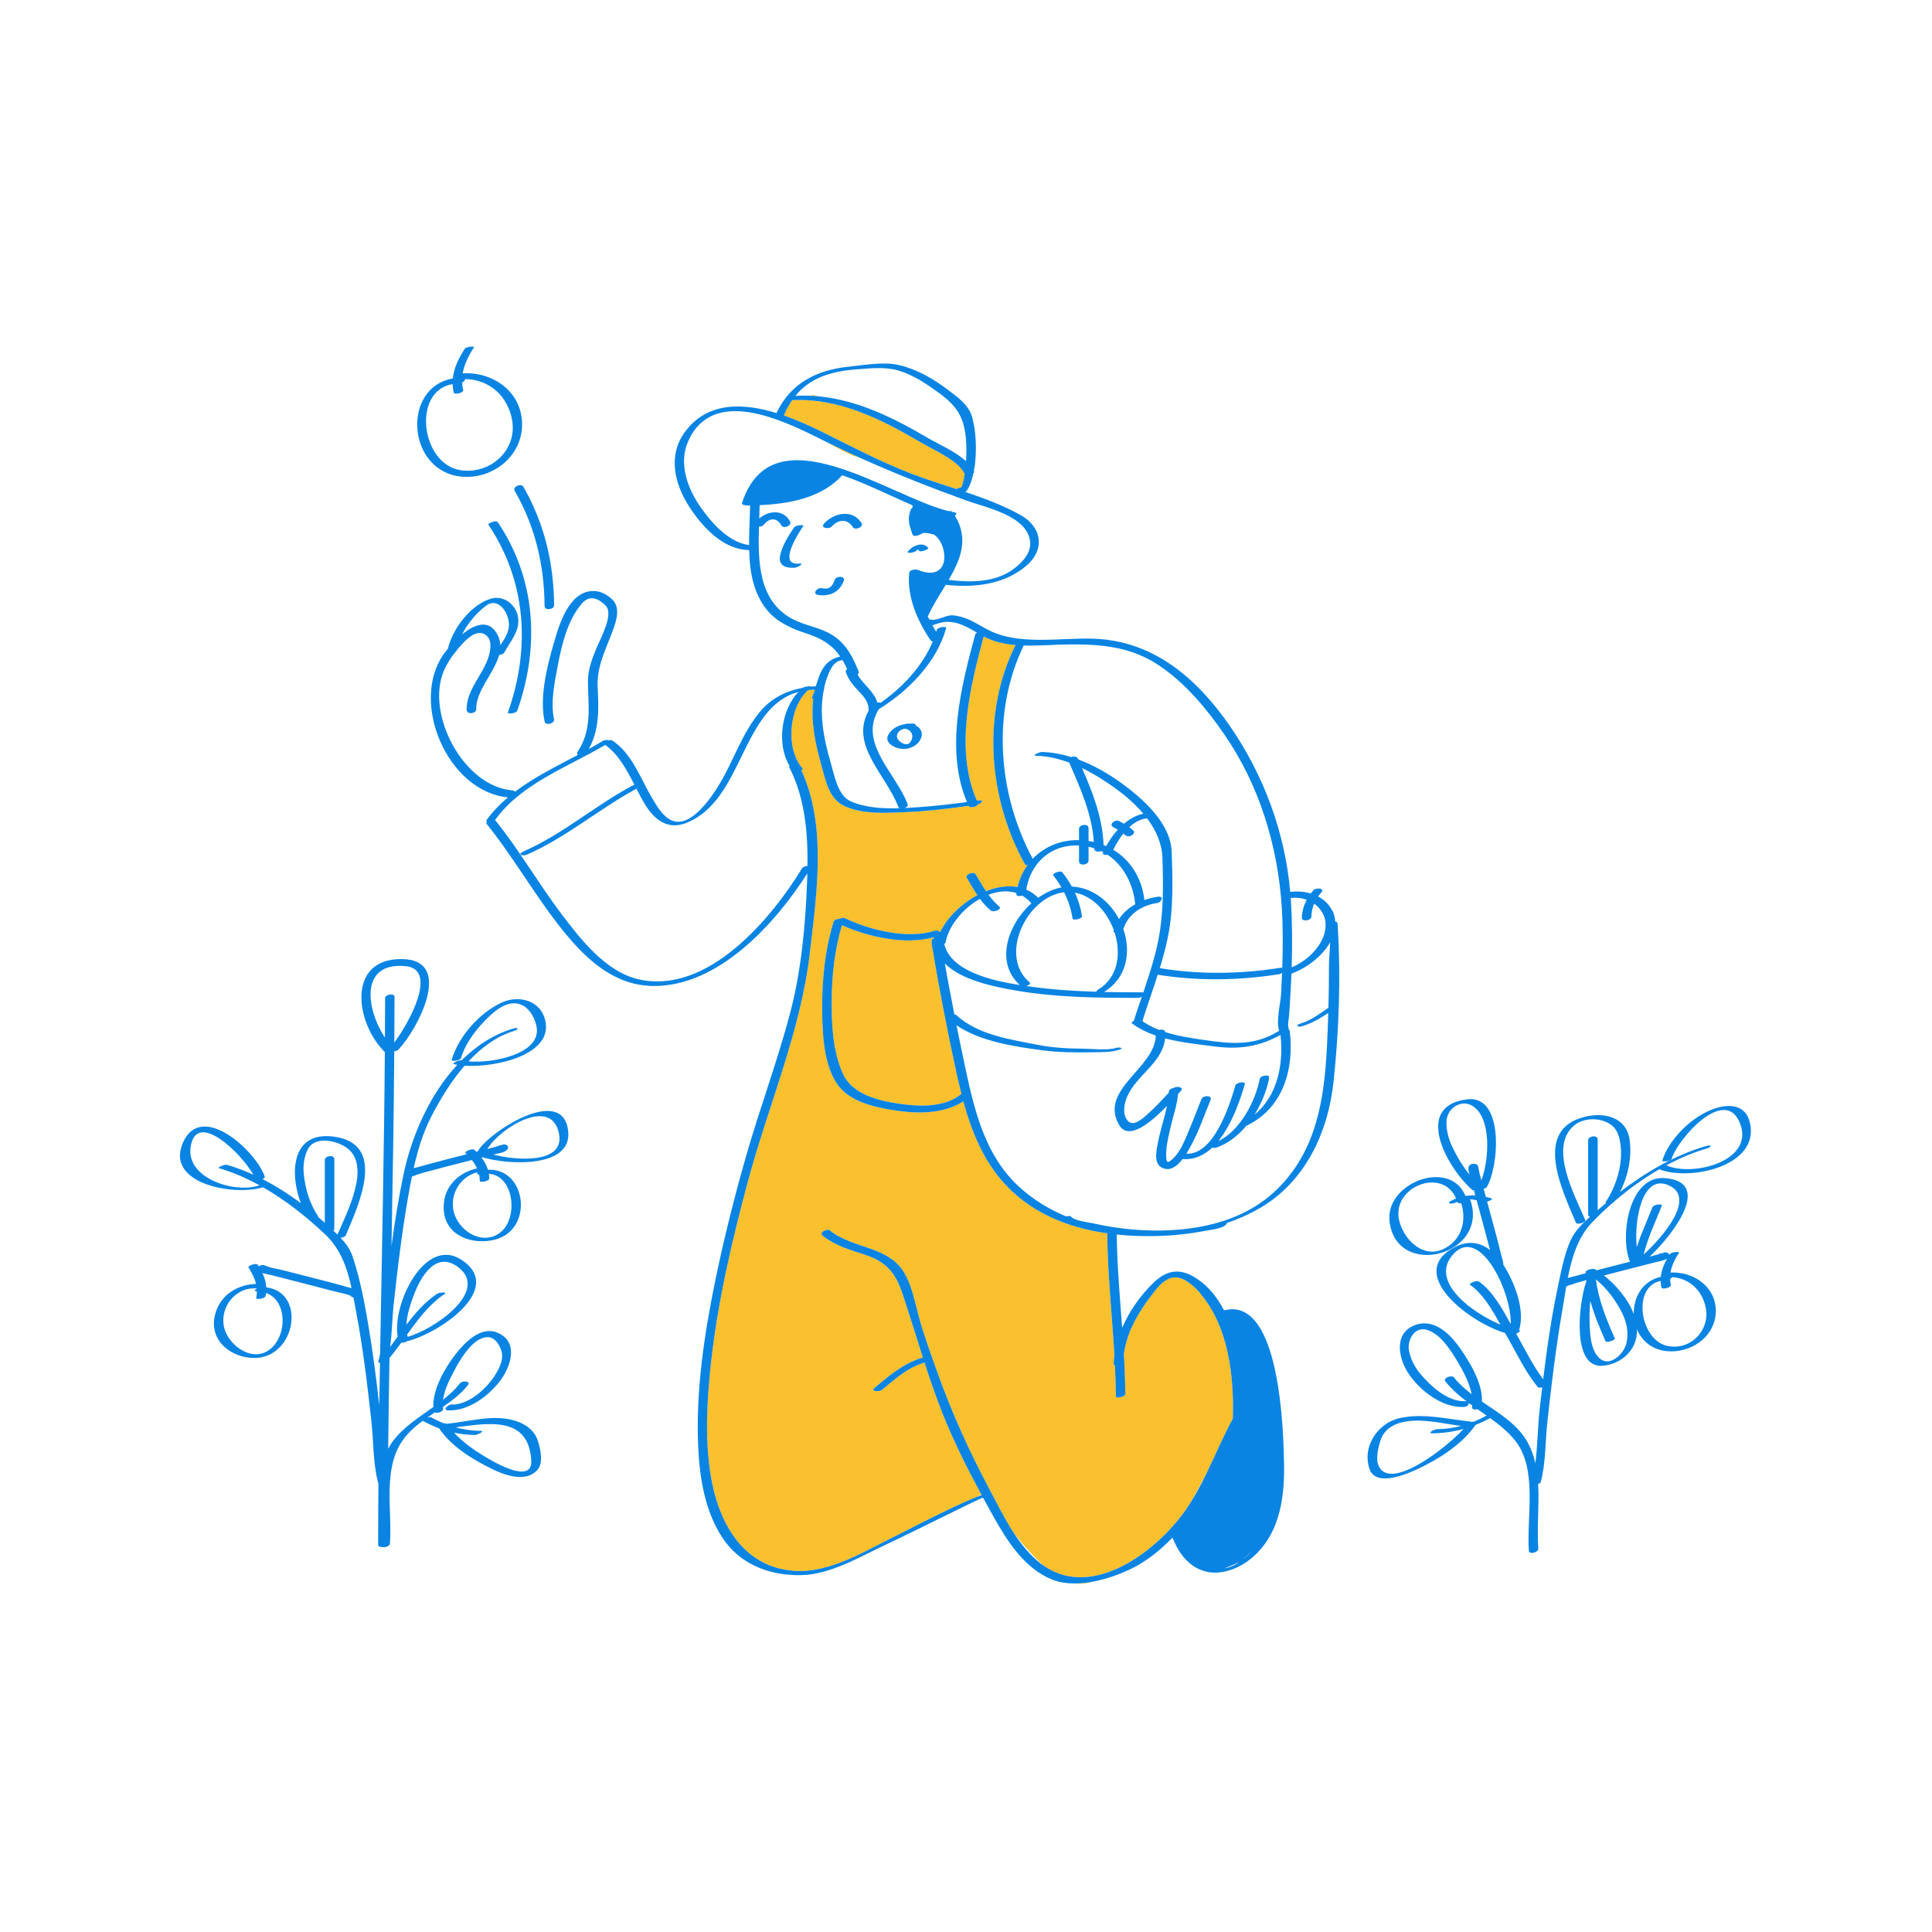 <svg version="1.1" id="Layer_1" xmlns="http://www.w3.org/2000/svg" xmlns:xlink="http://www.w3.org/1999/xlink" x="0px" y="0px" width="595.28px" height="595.28px" viewBox="0 0 595.28 595.28" enable-background="new 0 0 595.28 595.28" xml:space="preserve">
<path id="color_x5F_2" fill="#FBC02D" d="M263.72,140.695c-1.942-0.583-5.77-2.599-9.725-4.847
	c3.772,1.874,7.555,3.657,11.353,5.368C264.682,140.996,264.122,140.816,263.72,140.695z M250.72,121.695l-1.332,0.222
	c0.908,0.034,1.81,0.096,2.707,0.18C251.226,121.838,250.72,121.695,250.72,121.695z M296.224,150.126
	c0.159-0.375,0.294-0.758,0.406-1.149c0.262-0.973,0.452-1.959,0.608-2.952c-2.083-4.216-9.059-7.097-12.769-9.279
	c-12.451-7.322-25.592-14.154-40.395-13.457c-0.953,1.382-1.808,2.939-2.548,4.721c4.243,1.475,8.296,3.337,11.802,5.071
	c9.088,4.492,17.883,9.162,27.375,12.817c4.5,1.733,9.25,3.226,13.996,4.779c0.42-0.233,1.02-0.446,1.512-0.509
	C296.217,150.154,296.218,150.142,296.224,150.126z M297.646,142.1c0.004-0.062,0.01-0.123,0.014-0.185
	c-0.092-0.02-0.198-0.044-0.297-0.066C297.458,141.932,297.554,142.015,297.646,142.1z M237.622,484.29
	c-1.225-0.315-2.419-0.709-3.578-1.178C235.09,483.644,236.303,484.028,237.622,484.29z M317.169,371.313
	c-11.632-7.897-16.91-19.333-20.352-31.977c-5.532,3.631-13.067,3.869-19.412,3.024c-5.973-0.794-14.154-2.253-18.406-7.021
	c-5.251-5.89-5.615-16.787-5.675-24.227c-0.074-9.116,0.825-18.339,3.511-27.08c0.189-0.615,1.017-0.934,1.729-0.894
	c0.587-0.292,1.337-0.443,1.786-0.23c7.813,3.708,19.152,6.524,27.63,3.892c0.733-0.228,1.223-0.041,1.44,0.284
	c0.114-0.014,0.225-0.02,0.333-0.019c2.138-4.417,6.468-8.609,11.399-11.233c-1.153-1.704-2.168-3.514-3.228-5.295
	c-0.689-1.159,2.113-2.139,2.675-1.194c1.028,1.729,2.019,3.485,3.131,5.146c0.129-0.026,0.333-0.063,0.606-0.103
	c3.093-1.148,6.276-1.603,9.197-1.084c0.582-2.526,1.647-4.813,3.085-6.792c-0.383,0.048-0.698,0.011-0.805-0.182
	c-11.321-20.33-13.449-46.523-2.902-67.585c-3.5-0.298-6.866-1.036-9.816-2.649c-4.279,15.864-8.961,34.94-2.099,50.596
	c0.168-0.023,0.336-0.045,0.503-0.069c1.84-0.263,0.992,0.876-0.129,1.225c-0.313,0.675-2.512,1.29-2.891,0.483
	c-0.006-0.013-0.011-0.026-0.017-0.039c-6.281,0.875-12.592,1.649-18.929,1.917c-6.161,0.26-14.018,0.857-19.719-2.04
	c-4.469-2.271-5.525-7.995-6.78-12.486c-1.821-6.522-3.316-13.562-2.454-20.363c-0.305-0.033-0.493-0.13-0.419-0.304
	c0.343-0.808,0.625-1.65,0.89-2.505c-0.708,0.012-1.392,0.052-2.052,0.124c-6.028,5.453-7.013,18.173-1.708,24.141
	c0.159,0.179-0.024,0.406-0.356,0.614c7.884,17.135,4.675,38.202,2.587,56.247c-2.79,24.111-12.786,46.978-19.068,70.342
	c-4.951,18.415-9.332,37.144-11.404,56.129c-1.239,11.353-1.91,23.056-0.088,34.389c2.307,14.353,9.703,28.309,25.641,29.501
	c11.271,0.844,22.464-6.447,32.245-11.186c1.355-0.656,16.336-8.507,24.034-11.567l1.479-0.765
	c-4.363-8.056-8.469-16.251-11.87-24.766c-2.109-5.283-3.938-10.626-5.677-15.992c-0.173,0.138-0.381,0.266-0.672,0.358
	c-4.741,1.502-8.623,5.03-12.372,8.157c-0.788,0.657-3.668,0.507-2.354-0.589c4.37-3.645,8.78-7.43,14.294-9.177
	c0.253-0.08,0.469-0.104,0.664-0.103c-2.114-6.584-4.111-13.2-6.314-19.786c-2.207-6.598-5.099-9.887-11.75-12.035
	c-4.529-1.463-9.068-2.811-12.847-5.812c-1.251-0.994,1.345-2.307,2.258-1.582c7.297,5.795,18.324,4.652,23.156,13.477
	c2.175,3.972,3.032,8.594,4.198,12.922c1.584,5.881,3.717,11.653,5.776,17.383c4.415,12.289,9.649,23.961,15.782,35.483
	c2.397,4.503,4.822,9.488,7.788,14.007c2.766,3.499,5.934,7.115,9.15,9.984c15.298,10.653,35.153-4.725,43.858-17.337
	c0.589-0.854,1.146-1.722,1.687-2.595l4.223-7.7c2.888-5.855,5.362-11.879,8.5-17.657c0.186-5.654-0.043-11.789-1.082-17.747
	c-0.027-0.158-0.055-0.315-0.083-0.473c-1.151-6.334-3.227-12.441-6.704-17.505c-1.966-2.864-4.306-5.781-7.545-7.28
	c-4.356-2.017-7.425,2.059-9.813,5.211c-4.065,5.369-7.416,11.194-8.334,17.84c0.238,4.124,0.406,8.252,0.429,12.387
	c0.005,0.891-2.895,1.342-2.897,0.776c-0.018-3.214-0.139-6.422-0.296-9.629c-0.233-0.111-0.385-0.299-0.374-0.589
	c0.032-0.832,0.116-1.661,0.225-2.488c-0.732-12.513-2.111-24.991-2.213-37.536c-0.148-0.044-0.319-0.098-0.479-0.146
	C332.31,378.692,324.168,376.065,317.169,371.313z M331.049,487.881c1.857,0.292,3.956,0.015,6.17-0.65
	C335.164,487.643,333.08,487.884,331.049,487.881z M259.401,285.077c-2.179,7.396-3.092,15.302-3.144,22.987
	c-0.051,7.51,0.299,15.839,3.474,22.802c2.762,6.056,10.232,8.099,16.35,9.062c6.534,1.029,14.679,1.573,20.145-2.863
	c-0.568-2.241-1.093-4.51-1.589-6.805c-1.966-9.093-3.801-18.218-5.476-27.369c-0.586-3.205-1.178-6.412-1.659-9.635
	c-0.146-0.972-0.736-2.752-0.335-3.727c0.078-0.188,0.313-0.346,0.618-0.469c0-0.096,0.006-0.196,0.008-0.292
	C278.93,291.233,267.75,288.771,259.401,285.077z"></path>
<path id="color_x5F_1" d="M247.528,162.034c-1.523,2.292-8.049,12.261-1.317,11.614c1.913-0.184-0.433,1.178-1.231,1.255
	c-2.811,0.27-5.335-0.624-4.577-3.906c0.713-3.086,2.527-5.873,4.26-8.479C245.148,161.788,247.791,161.64,247.528,162.034z
	 M257.211,178.612c-0.322,0.909-0.711,1.774-1.501,2.365c-0.716,0.536-1.8,0.371-2.611,0.25c-1.42-0.213-2.954,1.805-1.006,2.097
	c3.555,0.533,6.653-0.901,7.888-4.385C260.539,177.361,257.639,177.406,257.211,178.612z M256.308,162.2
	c1.97-2.21,4.792-2.437,6.461,0.212c0.696,1.104,3.46,0.005,2.653-1.274c-2.743-4.352-8.527-3.166-11.539,0.212
	C252.664,162.719,255.441,163.172,256.308,162.2z M279.669,170.041c1.292-1.843,4.767-3.38,6.375-1.153
	c0.189,0.262-2.405,1.458-2.897,0.776c-0.118-0.163-0.259-0.315-0.416-0.446c-0.075,0.103-0.147,0.204-0.209,0.292
	c-0.339,0.484-1.168,0.665-1.705,0.765C280.74,170.289,279.383,170.449,279.669,170.041z M282.319,168.971
	C282.158,168.919,282.163,168.967,282.319,168.971L282.319,168.971z M150.48,161.664c11.763,17.512,12.978,38.213,6.018,57.858
	c-0.213,0.602,2.592,0.269,2.862-0.493c6.977-19.692,5.839-40.542-5.982-58.142C152.878,160.143,150.22,161.276,150.48,161.664z
	 M158.604,151.252c6.317,11.026,9.078,22.798,9.189,35.462c0.014,1.543,2.95,1.116,2.938-0.211
	c-0.115-13.034-2.974-25.186-9.478-36.538C160.594,148.813,157.837,149.913,158.604,151.252z M139.522,116.616
	c0.329-3.232,1.797-6.264,3.64-9.104c0.481-0.741,3.147-0.904,2.868-0.475c-1.629,2.511-2.98,5.165-3.471,7.987
	c9.339-0.51,18.234,5.621,18.304,15.682c0.068,9.824-9.021,17.051-18.666,16.148C125.369,145.279,123.667,119.38,139.522,116.616z
	 M141.887,144.87c9.041,1.413,17.523-6.047,15.916-15.344c-1.297-7.507-7.019-12.623-14.472-12.731
	c0.007,0.335-0.424,0.791-0.949,1.087c0.037,0.768,0.139,1.546,0.331,2.338c0.185,0.764-2.72,1.51-2.897,0.776
	c-0.217-0.897-0.33-1.781-0.355-2.65C126.899,120.369,129.638,142.956,141.887,144.87z M412.166,285.384
	c0.992,15.704,0.393,32.061-1.252,47.692c-1.651,15.694-8.616,30.931-22.705,39.143c-3.284,1.915-6.747,3.44-10.318,4.643
	c0.112,0.062,0.137,0.16,0.017,0.307c-1.171,1.435-4.862,1.729-6.493,2.048c-4.829,0.942-9.762,1.484-14.68,1.618
	c-4.168,0.113-8.426-0.01-12.658-0.457c0.133,9.611,0.966,19.185,1.67,28.767c2.2-5.149,5.587-9.892,9.421-13.683
	c4.46-4.41,8.718-4.877,13.919-1.274c3.438,2.381,6.052,5.682,8.031,9.498c0.146-0.018,0.305-0.033,0.481-0.043
	c16.925-3.729,17.853,37.665,18.042,47.356c0.221,11.28-1.633,23.239-11.535,30.251c-3.166,2.241-7.795,3.835-11.711,3.14
	c-5.775-1.025-9.073-5.546-11.137-10.627c-3.97,4.125-8.521,7.725-13.737,10.09c-2.982,1.352-6.591,2.635-10.303,3.379
	c-2.056,0.412-4.14,0.654-6.17,0.65c-2.395-0.004-4.713-0.346-6.805-1.175c-8.563-3.397-13.889-11.84-18.205-19.551
	c-1.066-1.905-2.121-3.818-3.166-5.737c-0.306,0.131-0.611,0.263-0.914,0.402c-0.881,0.404-1.759,0.815-2.633,1.235
	c-2.397,1.151-4.784,2.327-7.168,3.504c-6.445,3.182-12.883,6.383-19.387,9.444c-7.864,3.701-16.992,9.161-25.935,9.321
	c-3.17,0.057-6.275-0.277-9.215-1.034c-1.225-0.315-2.419-0.709-3.578-1.178c-4.529-1.833-8.498-4.853-11.435-9.299
	c-5.379-8.142-7.035-18.333-7.474-27.905c-0.797-17.352,1.851-34.845,5.35-51.79c2.635-12.759,5.824-25.401,9.406-37.927
	c4.253-14.873,9.748-29.445,13.651-44.403c3.365-12.893,4.64-26.872,5.138-40.193c0.031-0.831,0.057-1.666,0.078-2.502
	c-10.077,15.788-27.6,34.975-47.581,34.697c-11.716-0.163-20.165-7.828-27.261-16.509c-8.708-10.653-15.379-22.768-24.01-33.477
	c-0.166-0.206-0.05-0.432,0.204-0.637c-0.269-0.078-0.384-0.242-0.179-0.523c1.906-2.626,4.139-4.904,6.574-6.962
	c-18.56-1.778-30.296-29.193-19.829-44.09c0.34-0.484,0.798-1.083,1.344-1.739c1.45-6.294,7.296-13.803,13.448-15.45
	c3.537-0.947,7.155,1.592,8.022,5.133c1.111,4.536-2.135,7.819-4.12,11.532c-0.205,0.383-0.908,0.643-1.572,0.747
	c-1.541,5.595-7.237,11.139-7.063,16.701c0.043,1.378-2.895,1.775-2.944,0.189c-0.205-6.547,5.971-11.584,7.124-17.823
	c0.344-1.858,0.442-4.147-1.396-5.343c-2.483-1.616-5.28,0.93-6.865,2.625c-0.667,0.713-1.32,1.458-1.947,2.226
	c0,0.003-0.001,0.007-0.002,0.01c-0.029,0.181-0.181,0.345-0.396,0.485c-1.405,1.783-2.648,3.706-3.531,5.772
	c-5.736,13.429,6.142,35.632,20.974,36.847c0.511,0.042,0.786,0.222,0.892,0.462c5.896-4.472,12.765-7.854,19.369-11.348
	c-0.234-0.252-0.279-0.625,0.038-1.106c4.385-6.659,3.214-13.702,3.102-21.193c-0.057-3.825,1.193-7.122,2.625-10.631
	c1.089-2.669,5.494-10.453,2.827-13.105c-2.25-2.238-4.902-3.392-7.28-0.661c-4.474,5.135-6.26,12.774-7.487,19.294
	c-0.959,5.099-2.257,11.164-1.125,16.339c0.3,1.371-2.602,2.128-2.897,0.776c-1.599-7.302,0.606-16.397,2.608-23.396
	c1.531-5.352,4.169-15.144,10.672-16.64c2.852-0.656,5.212,0.324,7.358,2.219c2.931,2.589,1.443,6.853,0.275,10.002
	c-2.144,5.778-4.898,10.875-4.579,17.183c0.348,6.882,0.547,13.093-2.722,19.077c1.462-0.808,2.902-1.631,4.299-2.487
	c0.468-0.287,1.529-0.366,2.022-0.186c0.367-0.081,0.697-0.093,0.885,0.03c6.139,4.036,8.667,11.663,12.264,17.718
	c1.581,2.661,3.802,6.611,7.157,7.273c5.117,1.009,10.631-6.749,12.995-10.489c4.878-7.72,7.482-16.875,13.546-23.829
	c3.397-3.896,7.967-6.019,12.857-6.905c0.01-0.007,0.019-0.017,0.028-0.024c0.395-0.299,2.137-0.584,2.461-0.32
	c0.476-0.046,0.953-0.081,1.432-0.106c0.643-2.146,1.288-4.303,2.61-6.101c1.237-1.683,2.98-2.669,4.906-3.064
	c-2.409-3.482-5.608-5.576-10.441-7.117c-4.423-1.41-8.979-3.434-12.023-7.103c-4.305-5.187-5.427-11.82-5.596-18.581
	c-7.95-0.07-14.363-7.068-18.384-13.237c-4.616-7.081-6.75-15.861-1.419-23.137c6.903-9.422,17.928-9.003,28.219-5.842
	c4.354-9.21,12.365-13.301,22.455-14.311c4.752-0.476,10.55-1.575,15.272-0.484c5.478,1.266,10.539,4.178,14.989,7.555
	c3.032,2.3,6.569,4.698,7.595,8.572c1.181,4.458,1.339,9.27,0.917,13.85c-0.041,0.445-0.17,1.46-0.408,2.675
	c0.032,0.062,0.073,0.121,0.104,0.184c0.069,0.144-0.036,0.308-0.238,0.465c-0.467,2.153-1.256,4.686-2.467,5.821
	c5.901,1.98,11.722,4.147,16.975,7.093c6.652,3.729,7.704,10.721,1.612,15.787c-6.905,5.741-16.012,6.645-24.653,5.713
	c-1.879,3.104-3.9,6.207-5.357,9.393c-0.043,0.095-0.119,0.181-0.21,0.262c0.166,0.358,0.337,0.714,0.513,1.066
	c0.228-0.039,0.444-0.042,0.621,0.01c1.493,0.447,4.698-1.483,6.548-1.333c4,0.324,6.888,2.249,10.33,4.162
	c9.638,5.356,22.498,2.666,33.167,3.043c18.423,0.652,31.782,12.192,41.945,26.912c10.444,15.125,16.978,32.799,18.583,51.121
	c2.116-0.291,4.312-0.132,6.323,0.47c0.277-0.36,0.566-0.709,0.878-1.037c0.801-0.844,3.617-0.589,2.386,0.707
	c-0.37,0.389-0.698,0.812-1.004,1.249c1.85,0.973,3.383,2.419,4.332,4.339c0.115,0.085,0.207,0.196,0.262,0.337
	c0.331,0.847,0.536,1.688,0.637,2.521c0.008,0.05,0.022,0.095,0.029,0.145c0.008,0.056,0.002,0.109-0.001,0.163
	c0.008,0.085,0.019,0.171,0.024,0.256c0.292,0.003,0.52,0.075,0.604,0.248C412.166,284.551,412.144,285.027,412.166,285.384z
	 M142.362,195.488c3.694-3.028,8.125-4.874,10.763-0.222c0.672,1.185,0.984,2.365,1.04,3.544c1.189-1.78,2.378-3.612,2.62-5.675
	c0.427-3.643-3.011-9.496-7.011-6.512C146.945,188.733,144.125,191.98,142.362,195.488z M397.69,276.706
	c0.011,0.154,0.028,0.308,0.038,0.462c0.446,6.953,0.48,13.922,0.253,20.884c5.654-2.311,11.444-8.371,10.315-14.658
	c-0.521-2.11-1.759-3.8-3.395-4.969c-0.521,1.281-0.811,2.657-0.846,4.045c-0.03,1.168-2.957,1.68-2.921,0.276
	c0.049-1.919,0.586-3.821,1.486-5.529C401.091,276.66,399.394,276.474,397.69,276.706z M394.535,318.866
	c-6.463,3.609-12.732,4.573-20.363,3.558c-4.844-0.645-10.176-1.166-15.174-2.484c-0.802,7.555-8.76,11.234-11.688,17.914
	c-0.924,2.109-1.563,5.416,0.108,7.409c1.83,2.183,4.946-0.887,6.341-2.129c2.253-2.005,4.272-4.23,6.342-6.413
	c0.006-0.111,0.023-0.222,0.028-0.333c0.027-0.625,0.72-1.046,1.426-1.151c1.011-0.707,3.443-0.28,2.247,0.942
	c-0.203,0.208-0.48,0.509-0.81,0.873c-0.306,3.32-1.464,6.649-2.218,9.861c-0.498,2.12-1.02,4.256-1.308,6.417
	c-0.044,0.333-0.613,5.392,0.706,4.618c3.336-1.959,5.203-7.412,6.632-10.785c1.197-2.827,2.229-5.717,3.407-8.55
	c0.491-1.181,3.408-1.21,2.77,0.326c-2.02,4.855-3.649,9.896-6.257,14.489c-0.323,0.57-0.728,1.289-1.201,2.042
	c8.434,0.465,13.279-14.728,15.124-21.013c0.288-0.983,3.202-1.399,2.897-0.362c-1.457,4.964-4.005,12.368-8.116,17.443
	c6.62-3.01,11.496-12.462,12.712-19.102c0.198-1.081,3.134-1.548,2.909-0.32c-0.678,3.7-2.255,7.726-4.525,11.323
	C393.607,337.678,395.557,327.94,394.535,318.866z M256.257,308.064c-0.051,7.51,0.299,15.839,3.474,22.802
	c2.762,6.056,10.232,8.099,16.35,9.062c6.534,1.029,14.679,1.573,20.145-2.863c-0.568-2.241-1.093-4.51-1.589-6.805
	c-1.966-9.093-3.801-18.218-5.476-27.369c-0.586-3.205-1.178-6.412-1.659-9.635c-0.146-0.972-0.736-2.752-0.335-3.727
	c0.078-0.188,0.313-0.346,0.618-0.469c0-0.096,0.006-0.196,0.008-0.292c-8.863,2.464-20.043,0.002-28.392-3.691
	C257.222,292.473,256.31,300.379,256.257,308.064z M290.943,290.847c1.965,8.494,14.918,11.353,23.297,12.663
	c-7.665-6.876-3.879-18.49,3.54-25.186c-0.871-1.017-1.829-1.796-2.846-2.376c-0.849,0.254-1.861,0.187-1.784-0.483
	c0.012-0.101,0.035-0.196,0.048-0.296c-2.715-0.909-5.724-0.602-8.625,0.518c0.978,1.328,2.063,2.573,3.36,3.657
	c0.914,0.764-1.802,1.923-2.675,1.194c-1.279-1.069-2.354-2.294-3.321-3.602c-5.266,2.974-9.698,8.366-10.572,13.443
	C291.335,290.553,291.172,290.711,290.943,290.847z M332.458,265.374c0-1.62,0-3.24,0-4.859c-8.512-0.421-14.87,5.205-16.258,13.582
	c1.334,0.572,2.577,1.401,3.688,2.529c2.221-1.585,4.663-2.726,7.165-3.211c-0.729-1.25-1.548-2.458-2.479-3.614
	c-0.576-0.715,2.194-1.695,2.713-1.052c1.133,1.406,2.124,2.885,2.973,4.428c0.19,0.008,0.38,0.004,0.569,0.021
	c6.137,0.536,11.141,4.691,13.953,9.979c1.264-1.911,2.994-3.423,4.991-4.553c-0.58-6.187-3.553-11.93-8.477-15.235
	c-0.856,0.153-1.737-0.045-1.386-0.827c0.001-0.002,0.002-0.004,0.003-0.006c-0.209-0.113-0.422-0.222-0.637-0.327
	c-0.866,0.381-2.131,0.186-2.152-0.863c0-0.003,0-0.006,0-0.01c-0.557-0.181-1.132-0.332-1.722-0.458c0,1.426,0,2.852,0,4.278
	C335.4,266.539,332.458,266.942,332.458,265.374z M346.315,253.798c1.767-1.494,3.774-2.61,5.966-3.094
	c-2.53-2.998-5.583-5.609-8.552-7.758c-3.169-2.295-6.648-4.513-10.326-6.286c3.316,7.693,6.285,15.162,6.63,23.701
	c0.272,0.107,0.543,0.215,0.808,0.333c0.958-1.756,2.161-3.505,3.571-5.052c-0.432-0.252-0.871-0.492-1.318-0.716
	c-1.655-0.829,0.466-2.57,1.669-1.968C345.3,253.226,345.813,253.507,346.315,253.798z M316.269,303.814
	c0.315,0.045,0.623,0.089,0.917,0.13c6.857,0.969,13.755,1.422,20.665,1.633c-0.074-0.167,0.051-0.391,0.528-0.679
	c6.06-3.653,7.145-10.964,5.084-17.466c-0.275-0.12-0.428-0.342-0.329-0.691c0.014-0.05,0.034-0.096,0.048-0.145
	c-1.853-5.114-5.651-9.593-10.484-11.178c-0.498-0.163-0.995-0.279-1.49-0.372c1.034,2.256,1.767,4.648,2.17,7.174
	c0.142,0.889-2.774,1.547-2.897,0.776c-0.458-2.866-1.341-5.554-2.608-8.071c-11.464,1.292-20.376,19.583-10.593,27.799
	C317.676,303.058,317.042,303.546,316.269,303.814z M340.167,305.639c3.882,0.089,7.768,0.116,11.651,0.114
	c0.186,0,0.327,0.02,0.446,0.047c1.844-5.418,3.626-10.882,4.702-16.44c1.576-8.144,1.485-16.946,1.181-25.196
	c-0.163-4.424-2.039-8.466-4.718-12.02c-2.042,0.188-3.888,1.243-5.487,2.722c0.451,0.337,0.893,0.693,1.313,1.102
	c0.537,0.522-0.245,1.294-0.681,1.505c-0.664,0.32-1.434,0.298-1.97-0.223c-0.153-0.149-0.32-0.28-0.483-0.417
	c-1.272,1.591-2.326,3.37-3.117,4.994c5.301,3.182,8.819,8.694,9.601,15.503c1.334-0.48,2.729-0.828,4.142-1.034
	c1.979-0.289,1.229,1.737-0.301,1.96c-4.625,0.673-8.905,3.414-10.321,8.019C348.552,293.293,347.261,301.349,340.167,305.639z
	 M351.968,314.619c1.594,1.117,3.34,2.007,5.18,2.721c0.779-0.238,1.736-0.086,1.887,0.661c3.925,1.259,8.134,1.887,12.034,2.446
	c8.349,1.196,15.439,1.902,22.903-2.771c0.041-0.026,0.096-0.05,0.158-0.074c-1.032-2.99,0.423-8.336,0.588-11.38
	c0.117-2.159,0.223-4.323,0.309-6.488c-0.252,0.215-0.58,0.384-0.956,0.443c-12.284,1.938-25.052,2.132-37.354,0.151
	c-1.515,4.759-3.199,9.474-4.693,14.188C352.013,314.552,351.991,314.586,351.968,314.619z M315.421,198.89
	c-9.963,20.547-7.926,45.821,2.78,65.715c3.553-3.71,8.627-5.88,14.257-5.746c0-1.161,0-2.323,0-3.484
	c0-1.362,2.942-1.765,2.942-0.197c0,1.314,0,2.629,0,3.943c0.552,0.084,1.099,0.179,1.631,0.301
	c-0.617-8.765-4.107-16.417-7.592-24.45c-3.33-1.232-6.781-2.026-10.286-2.114c-1.422-0.036,1.287-1.177,1.885-1.162
	c3.027,0.076,6.059,0.651,9.018,1.57c0.756-0.299,1.785-0.215,2.113,0.542c0.029,0.067,0.058,0.133,0.087,0.2
	c4.734,1.76,9.225,4.353,13.137,7.186c6.579,4.764,15.289,12.331,15.616,21.224c0.308,8.361,0.563,17.382-1.037,25.65
	c-0.667,3.449-1.586,6.855-2.618,10.236c12.208,2.015,24.812,1.836,37.016-0.089c0.299-0.047,0.528-0.036,0.708,0.01
	c0.219-6.253,0.25-12.52-0.151-18.757c-1.212-18.877-6.922-37.59-17.732-53.247c-5.455-7.9-12.007-15.77-20.049-21.17
	c-8.646-5.806-17.764-6.578-27.914-6.489C324.948,198.597,320.126,199.039,315.421,198.89z M287.26,192.649
	c0.385,0.692,0.786,1.369,1.198,2.032c0.066-0.221,0.145-0.439,0.206-0.662c0.208-0.763,3.051-1.171,2.864-0.488
	c-2.855,10.452-11.632,19.397-20.745,24.963c-0.123,0.199-0.236,0.397-0.345,0.596c-0.012,0.022-0.026,0.043-0.038,0.065
	c-5.56,10.213,5.761,19.27,9.269,28.652c0.182,0.485-0.263,0.917-0.857,1.153c1.497-0.072,2.974-0.171,4.406-0.271
	c4.93-0.344,9.832-0.915,14.725-1.576c-6.815-16.006-1.785-35.649,2.543-51.635c0.059-0.216,0.27-0.404,0.551-0.555
	c-3.943-2.289-7.717-4.425-12.498-2.67C288.114,192.41,287.688,192.552,287.26,192.649z M253.329,133.081
	c9.088,4.492,17.883,9.162,27.375,12.817c4.5,1.733,9.25,3.226,13.996,4.779c0.42-0.233,1.02-0.446,1.512-0.509
	c0.005-0.015,0.006-0.027,0.012-0.043c0.159-0.375,0.294-0.758,0.406-1.149c0.262-0.973,0.452-1.959,0.608-2.952
	c-2.083-4.216-9.059-7.097-12.769-9.279c-12.451-7.322-25.592-14.154-40.395-13.457c-0.953,1.382-1.808,2.939-2.548,4.721
	C245.77,129.485,249.823,131.348,253.329,133.081z M245.065,121.97c1.454-0.078,2.897-0.106,4.323-0.052
	c0.908,0.034,1.81,0.096,2.707,0.18c12.077,1.129,23.193,6.616,33.714,12.802c3.11,1.829,8.175,4.003,11.553,6.949
	c0.096,0.083,0.191,0.167,0.284,0.251c0.004-0.062,0.01-0.123,0.014-0.185c0.139-2.32,0.15-4.655-0.066-6.966
	c-0.621-6.645-2.982-10.029-8.364-13.943c-3.737-2.718-7.88-5.511-12.362-6.826c-4.137-1.214-8.433-0.703-12.683-0.399
	C256.059,114.361,249.569,116.422,245.065,121.97z M230.803,167.953c-0.022-4.17,0.247-8.344,0.307-12.227
	c-0.347,0.005-0.696,0.013-1.039,0.016c-0.338,0.002-0.559-0.056-0.698-0.149c-0.51-0.026-0.87-0.226-0.73-0.652
	c9.431-28.827,45.297-1.89,63.665,2.553c0.494-0.078,0.954-0.027,1.139,0.231c0.005,0.006,0.009,0.013,0.013,0.02
	c0.214,0.042,0.428,0.083,0.636,0.118c0.847,0.141,0.646,0.605,0.113,1.011c4.391,7.123,1.774,13.491-1.91,19.802
	c6.332,0.791,13.54,0.846,19.073-2.727c2.869-1.853,6.455-5.203,6.026-9.053c-0.893-8.028-13.495-10.446-19.744-12.712
	c-11.039-4.002-21.739-8.207-32.305-12.965c-3.798-1.711-7.581-3.494-11.353-5.368c-0.32-0.159-0.64-0.309-0.959-0.469
	c-11.731-5.877-33.363-16.487-40.983,0.528c-3.04,6.79-0.29,14.475,3.763,20.285C219.197,161.04,224.495,167.122,230.803,167.953z
	 M262.451,202.302c0.005,0.01,0.011,0.021,0.016,0.031c0.79,1.441,1.464,2.972,2.077,4.554c0.156,0.401,0.003,0.753-0.297,1.015
	c1.769,3.068,5.114,5.195,6.062,8.556c0.396-0.049,0.779-0.032,1.053,0.06c6.752-4.726,12.907-11.309,16.055-18.891
	c-0.296-0.018-0.544-0.105-0.667-0.288c-4.071-6.071-7.356-13.426-6.601-20.877c0.093-0.919,1.976-1.132,2.603-0.879
	c10.319,4.17,9.572-7.698,5.107-10.814c-1.104-0.415-2.329-0.547-3.189-0.579c-0.384,0.106-0.776,0.262-1.178,0.503
	c-0.484,0.29-2.055,0.796-2.344-0.028c-1.017-2.892-1.659-4.791-0.499-7.702c0.074-0.186,0.249-0.348,0.474-0.482
	c0.033-0.338,0.06-0.593,0.077-0.757c-6.672-2.897-14.342-6.734-21.691-9.297c-6.3,6.972-16.263,8.814-25.453,9.218
	c-0.022,1.327-0.069,2.705-0.12,4.116c2.868-2.482,7.367-2.919,9.487,0.879c0.741,1.328-2.022,2.405-2.653,1.274
	c-1.438-2.576-3.727-2.407-5.461-0.212c-0.312,0.395-0.907,0.573-1.458,0.564c-0.343,10.689-0.118,22.604,9.905,28.238
	c3.978,2.236,8.728,2.706,12.598,5.09C259.1,197.285,260.983,199.631,262.451,202.302z M254,211.505
	c0.037,0.06,0.054,0.128,0.033,0.214c-1.855,7.559-0.261,15.843,1.899,23.186c1.108,3.766,2.135,10.265,6.23,12.017
	c4.599,1.967,9.899,2.266,15.042,2.104c-0.199-0.091-0.356-0.233-0.434-0.441c-3.659-9.787-15.056-18.941-9.138-29.593
	c-0.002-0.039-0.01-0.072-0.008-0.113c0.13-2.578-1.541-4.33-3.197-6.086c-1.6-1.696-3.016-3.394-3.781-5.627
	c-0.141-0.411,0.036-0.77,0.36-1.033c-0.437-0.983-0.899-1.886-1.395-2.718C256.31,203.53,255.011,207.955,254,211.505z
	 M248.8,266.794c0.122-10.425-0.824-21.113-5.653-30.464c-0.048-0.094,0.01-0.207,0.14-0.323c-4.028-6.584-2.624-17.3,2.743-22.825
	c-17.665,4.776-16.874,33.241-34.448,40.333c-5.617,2.266-9.759-0.681-12.711-5.451c-0.982-1.586-1.88-3.303-2.776-5.051
	c-11.596,6.273-21.679,15.066-33.831,20.353c-1.215,0.529-2.954-0.16-1.086-0.973c12.292-5.349,22.434-14.448,34.275-20.634
	c-2.364-4.614-4.864-9.277-8.968-12.247c-11.596,6.9-25.735,11.83-33.889,23.063c-0.021,0.029-0.052,0.057-0.083,0.085
	c0.041,0.025,0.079,0.054,0.107,0.089c7.311,9.072,13.109,19.196,20.105,28.493c6.015,7.993,13.925,18.309,24.271,20.557
	c21.03,4.569,40.483-18.427,50.163-34.301C247.385,267.126,248.124,266.886,248.8,266.794z M381.856,481.346l-4.506,1.877
	C378.951,482.945,380.462,482.275,381.856,481.346z M385.666,477.903c-1.125,1.161-2.107,2.085-2.733,2.655
	C383.917,479.776,384.832,478.875,385.666,477.903z M341.155,380.016c-0.16-0.023-0.318-0.052-0.477-0.076
	c-8.368-1.248-16.51-3.875-23.509-8.627c-11.632-7.897-16.91-19.333-20.352-31.977c-5.532,3.631-13.067,3.869-19.412,3.024
	c-5.973-0.794-14.154-2.253-18.406-7.021c-5.251-5.89-5.615-16.787-5.675-24.227c-0.074-9.116,0.825-18.339,3.511-27.08
	c0.189-0.615,1.017-0.934,1.729-0.894c0.587-0.292,1.337-0.443,1.786-0.23c7.813,3.708,19.152,6.524,27.63,3.892
	c0.733-0.228,1.223-0.041,1.44,0.284c0.114-0.014,0.225-0.02,0.333-0.019c2.138-4.417,6.468-8.609,11.399-11.233
	c-1.153-1.704-2.168-3.514-3.228-5.295c-0.689-1.159,2.113-2.139,2.675-1.194c1.028,1.729,2.019,3.485,3.131,5.146
	c0.025,0.037,0.048,0.075,0.073,0.112c0.178-0.071,0.355-0.148,0.534-0.215c3.093-1.148,6.276-1.603,9.197-1.084
	c0.582-2.526,1.647-4.813,3.085-6.792c-0.383,0.048-0.698,0.011-0.805-0.182c-11.321-20.33-13.449-46.523-2.902-67.585
	c-3.5-0.298-6.866-1.036-9.816-2.649c-4.279,15.864-8.961,34.94-2.099,50.596c0.168-0.023,0.336-0.045,0.503-0.069
	c1.84-0.263,0.992,0.876-0.129,1.225c-0.313,0.675-2.512,1.29-2.891,0.483c-0.006-0.013-0.011-0.026-0.017-0.039
	c-6.281,0.875-12.592,1.649-18.929,1.917c-6.161,0.26-14.018,0.857-19.719-2.04c-4.469-2.271-5.525-7.995-6.78-12.486
	c-1.821-6.522-3.316-13.562-2.454-20.363c-0.305-0.033-0.493-0.13-0.419-0.304c0.343-0.808,0.625-1.65,0.89-2.505
	c-0.708,0.012-1.392,0.052-2.052,0.124c-6.028,5.453-7.013,18.173-1.708,24.141c0.159,0.179-0.024,0.406-0.356,0.614
	c7.884,17.135,4.675,38.202,2.587,56.247c-2.79,24.111-12.786,46.978-19.068,70.342c-4.951,18.415-9.332,37.144-11.404,56.129
	c-1.239,11.353-1.91,23.056-0.088,34.389c2.307,14.353,9.703,28.309,25.641,29.501c11.271,0.844,22.464-6.447,32.245-11.186
	c1.355-0.656,16.336-8.507,24.034-11.567c0.57-0.227,1.092-0.422,1.574-0.591c-0.031-0.058-0.063-0.116-0.094-0.174
	c-4.363-8.056-8.469-16.251-11.87-24.766c-2.109-5.283-3.938-10.626-5.677-15.992c-0.173,0.138-0.381,0.266-0.672,0.358
	c-4.741,1.502-8.623,5.03-12.372,8.157c-0.788,0.657-3.668,0.507-2.354-0.589c4.37-3.645,8.78-7.43,14.294-9.177
	c0.253-0.08,0.469-0.104,0.664-0.103c-2.114-6.584-4.111-13.2-6.314-19.786c-2.207-6.598-5.099-9.887-11.75-12.035
	c-4.529-1.463-9.068-2.811-12.847-5.812c-1.251-0.994,1.345-2.307,2.258-1.582c7.297,5.795,18.324,4.652,23.156,13.477
	c2.175,3.972,3.032,8.594,4.198,12.922c1.584,5.881,3.717,11.653,5.776,17.383c4.415,12.289,9.649,23.961,15.782,35.483
	c2.397,4.503,4.822,9.488,7.788,14.007c2.306,3.514,4.938,6.747,8.136,9.253c0.335,0.263,0.675,0.495,1.015,0.731
	c15.298,10.653,35.153-4.725,43.858-17.337c0.589-0.854,1.146-1.722,1.687-2.595c1.555-2.508,2.933-5.086,4.223-7.7
	c2.888-5.855,5.362-11.879,8.5-17.657c0.186-5.654-0.043-11.789-1.082-17.747c-0.027-0.158-0.054-0.315-0.083-0.473
	c-1.151-6.334-3.227-12.441-6.704-17.505c-1.966-2.864-4.306-5.781-7.545-7.28c-4.356-2.017-7.425,2.059-9.813,5.211
	c-4.065,5.369-7.416,11.194-8.334,17.84c0.238,4.124,0.406,8.252,0.429,12.387c0.005,0.891-2.895,1.342-2.897,0.776
	c-0.018-3.214-0.139-6.422-0.296-9.629c-0.233-0.111-0.385-0.299-0.374-0.589c0.032-0.832,0.116-1.661,0.225-2.488
	c-0.732-12.513-2.111-24.991-2.213-37.536C341.157,380.063,341.155,380.04,341.155,380.016z M409.259,312.121
	c-2.491,1.639-4.993,3.125-7.918,4.023c-0.242,0.074-1.452,0.377-1.569-0.061c-0.121-0.45,1.085-0.763,1.328-0.837
	c2.973-0.913,5.465-2.882,8.011-4.594c0.046-0.031,0.117-0.062,0.197-0.093c0.119-4.541,0.181-9.083,0.174-13.625
	c-0.002-1.696,0.303-4.207,0.358-6.616c-2.486,4.478-7.479,8.073-11.926,9.674c-0.046,1.172-0.099,2.345-0.159,3.517
	c-0.159,3.098-0.355,6.193-0.555,9.289c-0.072,1.121-0.549,3-0.157,4.09c0.04,0.111,0.038,0.218,0.015,0.322
	c0.179,0.066,0.297,0.178,0.318,0.344c1.449,11.515-1.88,23.638-12.897,29.098c-0.107,0.053-0.24,0.094-0.387,0.125
	c-2.584,3.105-5.734,5.601-9.281,6.806c-0.572,0.194-0.981,0.135-1.235-0.035c-2.534,2.395-5.572,3.854-9.193,3.574
	c-1.439,1.882-3.286,3.48-5.42,3.003c-3.813-0.853-2.709-5.375-2.143-8.293c0.706-3.639,1.982-7.352,2.732-11.071
	c-4.754,4.906-11.833,11.014-14.793,5.761c-6.14-10.896,11.043-17.292,11.365-27.444c-2.658-0.915-5.167-2.125-7.387-3.786
	c-0.225-0.168,0.09-0.463,0.581-0.714c0.796-2.49,1.65-4.985,2.506-7.488c-0.359,0.218-0.774,0.376-1.116,0.376
	c-12.791,0.007-25.724-0.126-38.354-2.377c-6.194-1.104-16.092-3.061-21.231-8.228c0.302,1.754,0.613,3.506,0.936,5.256
	c0.645,3.496,1.318,6.987,2.001,10.476c0.23-0.01,0.421,0.024,0.528,0.123c6.719,6.198,16.635,7.533,25.272,9.234
	c4.563,0.899,9.252,1.132,13.895,1.174c2.888,0.026,7.471,0.569,9.975-0.213c1.07-0.334,2.961-0.047,0.979,0.572
	c-2.47,0.772-5.255,0.696-7.814,0.741c-5.324,0.093-10.733,0.072-16.021-0.641c-8.405-1.133-18.774-2.691-26.152-7.653
	c0.69,3.454,1.391,6.905,2.124,10.35c3.083,14.48,6.075,29.594,17.715,39.901c4.189,3.709,8.933,6.54,13.993,8.638
	c0.618-0.187,1.254-0.244,1.49,0.07c0.939,1.247,5.379,1.731,6.817,2.052c5.188,1.157,10.484,1.898,15.797,2.128
	c14.4,0.624,29.9-2.074,40.646-12.456c12.395-11.975,14.741-28.023,15.563-44.404C409.036,318.848,409.16,315.485,409.259,312.121z
	 M174.874,347.313c2.789,12.887-18.451,11.678-26.163,9.259c-0.126,0.033-0.252,0.065-0.378,0.097
	c0.883,1.145,1.602,2.385,2.013,3.749c11.863-0.569,14.263,18.387,2.157,21.531c-6.729,1.748-15.22-1.025-15.77-9.021
	c-0.467-6.812,4.057-11.482,10.25-12.949c-0.414-0.907-0.957-1.755-1.588-2.556c-0.794,0.203-1.588,0.408-2.382,0.611
	c-3.546,0.907-7.096,1.806-10.627,2.771c-1.266,0.346-2.537,0.686-3.79,1.078c-0.714,0.224-1.35,0.807-0.848,0.128
	c-0.196,0.265-0.505,0.435-0.843,0.522c-0.408,2.019-0.777,4.046-1.129,6.069c-1.949,11.183-3.324,22.458-4.528,33.743
	c-0.432,4.046-0.458,8.479-1.044,12.664c0.781-1.053,1.555-2.124,2.332-3.198c-1.776-9.759,8.288-31.024,19.624-23.662
	c13.573,8.814-6.657,22.625-16.773,25.12c-0.477,0.29-1.215,0.487-1.764,0.446c-1.181,1.63-2.372,3.228-3.621,4.728
	c-0.158,9.312-0.29,18.625-0.393,27.938c0.405-0.78,0.848-1.541,1.382-2.251c3.366-4.481,8.062-7.413,12.537-10.604
	c-0.238-5.576,3.674-12.195,6.826-16.247c2.739-3.522,7.657-8.724,12.743-6.727c6.955,2.731,4.314,10.633,0.89,15.051
	c-3.594,4.637-9.727,9.184-15.862,8.959c-1.965-0.072-0.122-1.852,1.083-1.808c5.081,0.187,10.616-4.818,13.182-8.829
	c1.308-2.045,2.793-4.762,2.208-7.303c-0.447-1.942-2.013-4.67-4.367-4.628c-4.521,0.081-8.386,6.778-10.208,10.208
	c-1.385,2.608-3.105,5.893-3.499,9.084c1.905-1.51,3.701-3.149,5.243-5.083c0.693-0.869,3.474-0.757,2.365,0.632
	c-2.112,2.648-4.823,4.707-7.646,6.646c0.017,0.168,0.032,0.336,0.059,0.502c0.161,0.979-1.789,1.628-2.58,1.199
	c-0.778,0.522-1.551,1.049-2.315,1.583c0.486-0.143,0.967-0.198,1.239-0.047c1.285,0.711,2.583,1.326,3.898,1.858
	c0.406-0.058,0.779-0.025,0.986,0.138c0.127-0.039,0.258-0.069,0.394-0.083c6.6-0.684,13.719-2.853,20.308-0.95
	c3.191,0.921,6.16,2.884,7.23,6.204c0.752,2.335,1.813,6.658-0.006,8.87c-3.408,4.142-9.95,1.891-13.919-0.048
	c-5.915-2.889-12.784-7.007-16.497-12.632c-1.709-0.63-3.388-1.39-5.036-2.297c-2.513,1.861-4.819,3.91-6.528,6.524
	c-5.769,8.823-2.839,21.341-3.584,31.32c-0.058,0.773-1.496,1.258-2.331,1.033c-0.669,0.067-1.293-0.12-1.292-0.714
	c0.002-6.317,0.039-12.633,0.087-18.949c-0.04-0.028-0.072-0.061-0.083-0.103c-1.595-5.874-1.398-12.703-2.06-18.728
	c-1.246-11.352-2.598-22.728-4.719-33.956c-0.282-1.491-0.551-2.979-0.834-4.455c-0.335-0.035-0.637-0.165-0.829-0.423
	c-0.353-0.477-4.68-1.322-5.864-1.639c-3.278-0.877-6.563-1.722-9.851-2.562c-2.991-0.764-5.986-1.516-8.972-2.302
	c-0.667-0.175-1.67-0.296-2.526-0.559c0.66,1.406,1.105,2.867,1.186,4.395c12.393,1.533,9.083,21.52-3.423,21.756
	c-7.166,0.136-14.234-5.191-12.44-13.027c1.426-6.229,6.735-9.568,12.706-9.795c-0.432-1.792-1.311-3.493-2.349-5.093
	c-0.267-0.411,2.41-1.528,2.897-0.776c0.107,0.166,0.205,0.334,0.308,0.502c0.215-0.202,0.489-0.357,0.775-0.413
	c0.017-0.003,0.033-0.007,0.049-0.01c0.569-0.111,1.016,0.018,1.304,0.255c0.011-0.024,0.022-0.049,0.033-0.074
	c0.602,0.518,3.972,1.063,5.229,1.386c3.536,0.909,7.076,1.803,10.611,2.716c3.21,0.829,6.431,1.639,9.613,2.573
	c0.267,0.078,0.603,0.154,0.959,0.24c-1.346-6.191-3.316-12.014-8.175-16.601c-5.652-5.336-12.104-10.479-19.084-14.473
	c-9.139,2.78-30.462-1.095-24.614-13.928c5.799-12.725,22.707,3.063,25.133,10.702c0.075,0.234-0.258,0.493-0.72,0.694
	c4.127,2.108,8.093,4.638,11.831,7.413c-3.477-9.199-2.9-21.988,9.771-20.537c16.931,1.939,8.221,20.633,4.092,30.441
	c-0.168,0.4-0.909,0.679-1.6,0.784c1.52,1.611,2.846,3.368,3.587,5.502c1.614,4.648,2.727,9.465,3.665,14.29
	c2.045,10.524,3.453,21.168,4.66,31.82c0.063-4.378,0.139-8.756,0.212-13.134c-0.345-0.006-0.578-0.075-0.538-0.221
	c0.224-0.825,0.414-1.669,0.583-2.524c0.532-30.99,1.236-61.979,1.453-92.973c-8.996-8.718-11.965-28.889,5.326-28.646
	c16.178,0.228,4.742,21.744-1.161,27.912c-0.278,0.29-0.75,0.445-1.226,0.479c-0.012,0.016-0.022,0.033-0.035,0.048
	c-0.141,20.006-0.481,40.009-0.856,60.013c1.005-7.496,2.193-14.968,3.768-22.362c2.449-11.5,7.945-24.305,16.505-33.502
	c-0.35-0.063-0.687-0.131-0.992-0.211c-0.92-0.242,1.617-1.36,2.349-1.189c4.5-4.465,9.783-7.942,15.863-9.778
	c1.669-0.504,1.857,0.263,0.204,0.762c-5.34,1.612-9.98,5.083-13.962,9.355c7.37,0.66,22.554-2.271,20.967-10.687
	c-0.458-2.427-1.904-5.263-4.146-6.49c-3.804-2.082-7.724,0.709-10.469,3.335c-3.712,3.551-7.153,7.863-8.682,12.84
	c-0.241,0.786-3.081,1.172-2.867,0.477c2.219-7.225,8.447-14.294,15.248-17.519c5.418-2.569,12.421-0.809,13.678,5.854
	c1.942,10.296-15.544,14.142-24.935,13.516c-4.214,4.852-7.633,10.549-10.291,15.729c-2.57,5.01-4.18,10.381-5.401,15.854
	c0.607-0.173,1.212-0.301,1.664-0.43c3.188-0.915,6.4-1.747,9.613-2.573c1.688-0.435,3.377-0.866,5.066-1.297
	c-0.12-0.12-0.235-0.243-0.358-0.36c-0.498-0.477,2.153-1.556,2.726-1.007c0.206,0.197,0.404,0.403,0.604,0.607
	c0.16-0.041,0.319-0.082,0.479-0.123c-0.025-0.023-0.038-0.048-0.021-0.079C150.396,349.067,172.154,334.75,174.874,347.313z
	 M79.961,365.217c-4-2.201-8.164-4.022-12.45-5.27c-0.746-0.217,1.776-1.236,2.399-1.055c2.754,0.801,5.468,1.838,8.126,3.049
	c-3.503-6.459-17.602-20.214-19.317-8.48C57.316,363.068,72.346,367.869,79.961,365.217z M103.014,357.167
	c0,7.139,0,14.277,0,21.415c0,0.243-0.104,0.456-0.273,0.632c0.411,0.388,0.82,0.779,1.224,1.176
	c2.96-6.781,10.492-21.221,2.908-26.713c-3.158-2.288-9.977-3.826-12.086,0.559c-1.126,2.34-1.446,4.921-1.189,7.503
	c0.458,4.591,1.835,9.135,4.401,12.999c0.041,0.061,0.036,0.13,0.002,0.203c0.703,0.599,1.397,1.203,2.079,1.814
	c0-6.454,0-12.908,0-19.362C100.079,356.101,103.014,355.652,103.014,357.167z M81.972,398.385c-0.044,0.332-0.088,0.664-0.17,1.002
	c-0.182,0.753-3.033,1.191-2.863,0.49c0.159-0.657,0.214-1.3,0.222-1.936c-0.996-0.042-0.66-0.518-0.028-0.901
	c-0.002-0.021-0.005-0.041-0.007-0.061c-0.053,0.005-0.103,0.008-0.146,0.005c-6.471-0.468-11.462,5.905-9.887,12.191
	c1.265,5.046,7.921,10.269,13.213,7.163C88.549,412.672,88.89,400.797,81.972,398.385z M140.379,439.792
	c2.495,0.677,5.074,1.045,7.782,1.088c1.467,0.023-1.199,1.272-1.858,1.262c-2.195-0.034-4.32-0.277-6.389-0.714
	c2.742,3.03,6.376,5.525,9.729,7.522c2.84,1.692,14.51,8.53,14.041,0.977C162.83,436.176,150.482,438.484,140.379,439.792z
	 M125.23,408.157c2.76-3.626,5.742-7.04,9.466-9.535c0.532-0.356,3.447-0.697,2.229,0.12c-4.667,3.126-8.13,7.776-11.479,12.439
	c0.05,0.241,0.106,0.479,0.174,0.715c7.914-2.172,25.336-13.964,15.587-21.436c-6.771-5.189-11.522,2.73-13.7,8.551
	C126.498,401.713,125.374,405.004,125.23,408.157z M118.597,319.672c0.022-4.065,0.055-8.129,0.057-12.194
	c0-1.02,2.906-1.616,2.905-0.334c-0.002,4.688-0.037,9.375-0.065,14.063c4.44-5.834,13.704-22.597,3.407-23.531
	C110.617,296.378,112.894,311.145,118.597,319.672z M150.631,361.684c0.07,0.467,0.112,0.945,0.105,1.441
	c-0.013,0.88-2.905,1.297-2.897,0.776c0.01-0.683-0.078-1.329-0.21-1.957c-0.618-0.059-0.81-0.42-0.463-0.762
	c-5.407,1.254-8.777,6.964-7.29,12.424c1.474,5.409,8.089,10.006,13.604,6.622C160.008,376.219,158.573,362.11,150.631,361.684z
	 M172.195,349.101c-2.469-11.407-18.332-1.35-22.016,4.91c0.979-0.252,1.958-0.502,2.933-0.77c0.437-0.12,1.708-0.772,1.053-0.208
	c0.001,0.004,0.002,0.009,0.004,0.014c0.367-0.315,0.887-0.517,1.41-0.416c0.017,0.003,0.033,0.007,0.049,0.01
	c1.015,0.198,1.261,1.087,0.473,1.766c-0.973,0.838-2.938,1.018-4.115,1.325c-0.001,0-0.001,0-0.002,0
	C158.732,357.541,174.306,358.855,172.195,349.101z M490.37,376.843c-4.2,4.437-6.083,10.673-7.311,16.936
	c0.861-0.281,1.793-0.454,2.404-0.628c1.045-0.298,2.095-0.578,3.144-0.862c-0.005-0.124-0.016-0.246-0.02-0.37
	c-0.022-0.676,2.354-1.14,2.819-0.863c0.177,0.105,0.357,0.228,0.536,0.34c1.066-0.279,2.132-0.559,3.199-0.834
	c2.364-0.609,4.729-1.212,7.093-1.816c-3.236-7.548-0.431-26.544,10.622-25.754c15.123,1.082,2.676,17.43-4.574,24.196
	c0.754-0.195,1.508-0.387,2.26-0.592c0.892-0.243,2.142-1.095,1.159-0.072c0.005,0.012,0.011,0.024,0.017,0.036
	c0.354-0.446,0.999-0.788,1.644-0.676c0.017,0.003,0.035,0.006,0.052,0.009c0.434,0.076,0.836,0.372,0.951,0.741
	c0.04-0.062,0.075-0.125,0.115-0.187c0.472-0.727,3.112-0.875,2.863-0.49c-1.252,1.931-2.283,3.97-2.644,6.141
	c7.472-0.427,14.759,4.909,13.899,13.066c-0.758,7.198-7.926,11.781-14.916,11.155c-4.744-0.425-7.848-3.235-9.317-6.761
	c0.007,0.246,0.028,0.493,0.02,0.738c-0.192,5.798-4.704,9.82-10.287,10.5c-9.907,1.206-7.805-18.997-5.303-26.082
	c-0.011-0.095-0.017-0.191-0.027-0.286c-1.118,0.302-2.235,0.605-3.345,0.936c-0.5,0.149-2.131,0.917-1.781,0.418
	c-0.233,0.332-0.637,0.519-1.061,0.582c-0.429,2.486-0.791,4.937-1.187,7.24c-1.992,11.597-3.42,23.285-4.67,34.982
	c-0.624,5.83-0.45,12.436-2.008,18.118c-0.059,0.215-0.383,0.396-0.792,0.529c0.386,6.665-0.416,13.659,0.056,19.903
	c0.093,1.231-2.814,1.881-2.897,0.776c-0.797-10.561,2.864-25.483-4.437-34.284c-2.17-2.616-4.775-4.718-7.495-6.687
	c-1.483,0.795-2.992,1.49-4.527,2.087c-3.972,5.931-11.337,10.532-17.624,13.51c-3.238,1.533-13.017,5.81-15.003,0.137
	c-2.422-6.916,2.52-14.279,9.331-15.751c7.266-1.57,14.323,0.303,21.555,1.047c0.242,0.025,0.379,0.081,0.45,0.153
	c0.275-0.062,0.558-0.096,0.811-0.094c1.294-0.528,2.572-1.138,3.841-1.84c0.021-0.011,0.047-0.021,0.07-0.032
	c-0.934-0.659-1.873-1.312-2.811-1.965c-0.847,0.223-1.793,0.081-1.672-0.651c0.026-0.161,0.039-0.326,0.057-0.49
	c-0.358-0.255-0.712-0.514-1.066-0.775c0.083,0.514-0.583,1.206-1.514,1.24c-6.771,0.249-13.744-5.115-17.248-10.594
	c-2.897-4.529-4.406-12.05,2.039-14.581c5.894-2.314,10.913,2.577,14.056,7.109c3.031,4.37,6.927,10.685,6.716,16.389
	c5.351,3.66,11.025,7.019,14.123,12.654c1.103,2.005,1.836,4.146,2.338,6.367c0.702-5.591,0.734-11.489,1.342-16.842
	c0.249-2.194,0.504-4.39,0.765-6.585c-0.584,0.16-1.168,0.195-1.36-0.04c-3.896-4.773-6.59-10.604-9.658-15.916
	c-0.146-0.254-0.294-0.515-0.442-0.777c-10.655-3.096-30.848-18.203-15.654-26.359c4.24-2.276,7.978-1.563,11.075,0.827
	c-0.194-0.631-0.359-1.17-0.443-1.495c-0.934-3.598-1.903-7.187-2.877-10.773c-0.281-1.034-0.563-2.067-0.845-3.1
	c-0.668-0.146-1.346-0.256-2.021-0.3c6.204,17.121-22.417,24.826-24.801,7.046c-1.622-12.103,18.625-19.746,23.378-8.059
	c1.004-0.156,2.021-0.203,3.044-0.155c-0.145-0.533-0.286-1.067-0.429-1.601c-0.238,0.012-0.437-0.021-0.552-0.122
	c-7.7-6.758-18.321-25.778-1.6-27.887c11.682-1.473,9.809,20.998,6.093,27.05c-0.143,0.232-0.52,0.399-0.955,0.511
	c0.225,0.83,0.45,1.66,0.675,2.489c0.575,0.126,1.151,0.273,1.727,0.445c0.617,0.184-0.402,0.757-1.326,1.033
	c0.507,1.865,1.014,3.729,1.517,5.596c0.951,3.533,1.922,7.064,2.765,10.625c0.189,0.802,0.728,2.177,0.708,3.242
	c0.012,0.017,0.023,0.033,0.035,0.05c3.297,5.075,6.812,13.824,4.813,20.059c0.664,0.185,0.003,0.708-0.773,1.055
	c-0.03,0.014-0.062,0.027-0.092,0.04c-0.005,0.002-0.009,0.004-0.013,0.006c2.631,4.705,5.087,9.734,8.303,14.065
	c1.164-9.544,2.525-19.08,4.523-28.475c1.028-4.835,1.962-10.087,4.05-14.606c1.203-2.603,3.524-4.917,5.816-6.954
	c-0.313-0.145-0.532-0.407-0.532-0.816c0-7.61,0-15.221,0-22.831c0-1.292,2.935-1.74,2.935-0.226c0,7.262,0,14.524,0,21.786
	c0.033-0.028,0.068-0.059,0.101-0.087c0.806-0.697,1.625-1.388,2.452-2.073c-0.129-0.093-0.161-0.234-0.022-0.443
	c3.052-4.583,5.077-10.945,4.616-16.479c-0.191-2.297-0.639-5.059-2.419-6.723c-2.933-2.742-8.648-2.968-11.835-0.405
	c-8.256,6.638,0.174,21.867,3.285,29.263c0.298,0.708-2.54,1.627-2.897,0.776c-4.221-10.034-13.33-28.619,2.735-32.59
	c6.042-1.493,12.856,0.068,13.834,7.123c0.745,5.376-0.472,11.131-2.959,16.026c8.028-6.123,16.913-11.362,26.55-14.158
	c1.672-0.485,1.866,0.279,0.204,0.762c-4.207,1.22-8.404,3.009-12.478,5.196c0.013,0.004,0.028,0.006,0.04,0.012
	c8.105,3.638,27.742-1.382,22.473-13.383c-4.77-10.864-18.929,5.154-20.884,11.352c-0.238,0.754-3.057,1.117-2.861,0.497
	c2.013-6.381,8.477-12.763,14.563-15.379c4.752-2.043,10.893-2.582,12.405,3.741c3.194,13.353-18.399,18.148-27.919,14.375
	c-4.854,2.806-9.488,6.157-13.702,9.768c-0.03,0.046-0.059,0.095-0.089,0.141c-0.081,0.121-0.244,0.232-0.451,0.329
	C494.643,372.558,492.414,374.684,490.37,376.843z M452.799,361.935c-0.263-0.841-0.483-1.746-0.272-2.454
	c0.299-1,2.1-1.211,2.714-0.465c0.011,0.013,0.022,0.027,0.033,0.04c0.17,0.206,0.219,0.412,0.189,0.606
	c0.156,0.167,0.269,1.347,0.375,1.76c0.198,0.764,0.403,1.526,0.606,2.289c2.491-6.787,3.038-19.138-2.574-22.861
	c-3.622-2.404-8.093,0.67-8.186,4.762c-0.061,2.669,0.621,5.264,1.755,7.676C448.866,356.32,450.65,359.294,452.799,361.935z
	 M450.201,370.709c-0.566,0.081-1.077,0.009-1.173-0.32c-0.008-0.029-0.02-0.054-0.029-0.083c-0.605,0.346-1.326,0.584-2.032,0.541
	c-0.529-0.033-0.687-0.396-0.184-0.687c0.609-0.351,1.228-0.63,1.852-0.876c-4.057-9.746-19.697-3.735-17.583,6.488
	c1.189,5.749,7.049,12.014,13.443,9.185C450.226,382.422,452.021,376.304,450.201,370.709z M462.286,408.123
	c-2.505-4.534-5.329-9.475-9.382-12.287c-0.45-0.312,2.042-1.475,2.727-1c4.317,2.994,7.244,8.452,9.853,13.107
	c0.139-4.655-1.968-11.683-5.089-16.882c-0.11-0.093-0.185-0.21-0.214-0.352c-3.67-5.928-8.662-9.27-13.055-3.471
	C441.137,395.144,453.321,404.37,462.286,408.123z M453.438,429.568c-0.658-3.401-2.488-6.899-4.042-9.53
	c-2.156-3.648-5.535-9.245-9.999-10.354c-3.604-0.896-5.85,3.268-5.27,6.401c0.5,2.709,1.779,5.171,3.554,7.277
	c3.172,3.762,8.393,8.565,13.716,8.37c0.182-0.007,0.332,0.007,0.468,0.028c-2.389-1.805-4.647-3.765-6.546-6.149
	c-0.809-1.017,1.974-2.074,2.676-1.192C449.547,426.37,451.422,428.032,453.438,429.568z M450.922,440.277
	c-3.042,0.841-6.188,1.3-9.447,1.352c-1.931,0.031,0.398-1.249,1.229-1.262c2.618-0.041,5.099-0.392,7.502-1.022
	c-5.355-0.649-10.815-2.111-16.219-1.469c-3.828,0.454-7.461,2.082-8.678,6.071c-0.689,2.258-1.568,5.706-0.415,7.955
	C428.689,459.296,445.625,446.151,450.922,440.277z M499.872,404.717c-1.944-3.959-4.703-7.688-8.145-10.528
	c0.786,6.38,3.254,12.375,5.845,18.262c0.182,0.414-2.623,1.402-2.897,0.776c-1.78-4.045-3.5-8.143-4.66-12.38
	c-0.206,1.863-0.27,3.731-0.247,5.501c0.047,3.633,0.085,9.598,3.147,12.235c3.109,2.678,7.375-1.362,8.179-4.593
	C501.879,410.843,501.292,407.607,499.872,404.717z M515.222,393.501c-0.077,0.175-0.325,0.382-0.639,0.564
	c0.022,0.623,0.083,1.252,0.239,1.897c0.175,0.723-2.73,1.468-2.897,0.776c-0.17-0.702-0.233-1.39-0.25-2.07
	c-8.816,1.742-6.438,17.994,1.851,19.978c7.248,1.735,13.624-4.862,11.989-12.005C524.306,397.359,520.394,393.882,515.222,393.501z
	 M504.317,384.279c1.321-4.196,3.219-8.192,4.826-12.321c0.333-0.854,3.179-1.199,2.88-0.43c-1.946,5.001-4.33,9.804-5.582,15.01
	c6.256-5.739,16.417-17.795,7.445-21.442C505.865,361.835,503.453,376.236,504.317,384.279z M494.193,392.994
	c3.77,2.96,7.473,7.311,9.194,11.877c-0.122-5.091,2.648-10.205,8.332-11.456c0.197-1.967,0.934-3.839,1.94-5.614
	c-1.031,0.668-2.608,0.855-3.681,1.137c-3.204,0.841-6.416,1.652-9.625,2.473C498.3,391.935,496.246,392.461,494.193,392.994z
	 M283.914,227.009c-0.603,2.352-3.12,3.725-5.428,3.77c-2.057,0.041-6.236-1.578-4.798-4.348c1.002-1.93,3.065-2.958,5.201-3.328
	c0.375-0.118,0.771-0.165,1.149-0.137c0.539-0.034,1.075-0.042,1.585,0.001c0.422,0.036,0.567,0.291,0.483,0.559
	C283.412,224.167,284.345,225.328,283.914,227.009z M281.095,226.75c-0.125-1.365-1.099-2.021-2.309-2.255
	c-1.193,0.239-2.384,1.024-2.43,2.309c-0.049,1.351,2.088,2.845,3.358,2.453C280.58,228.989,281.171,227.583,281.095,226.75z" fill="#0984E3"></path>
</svg>